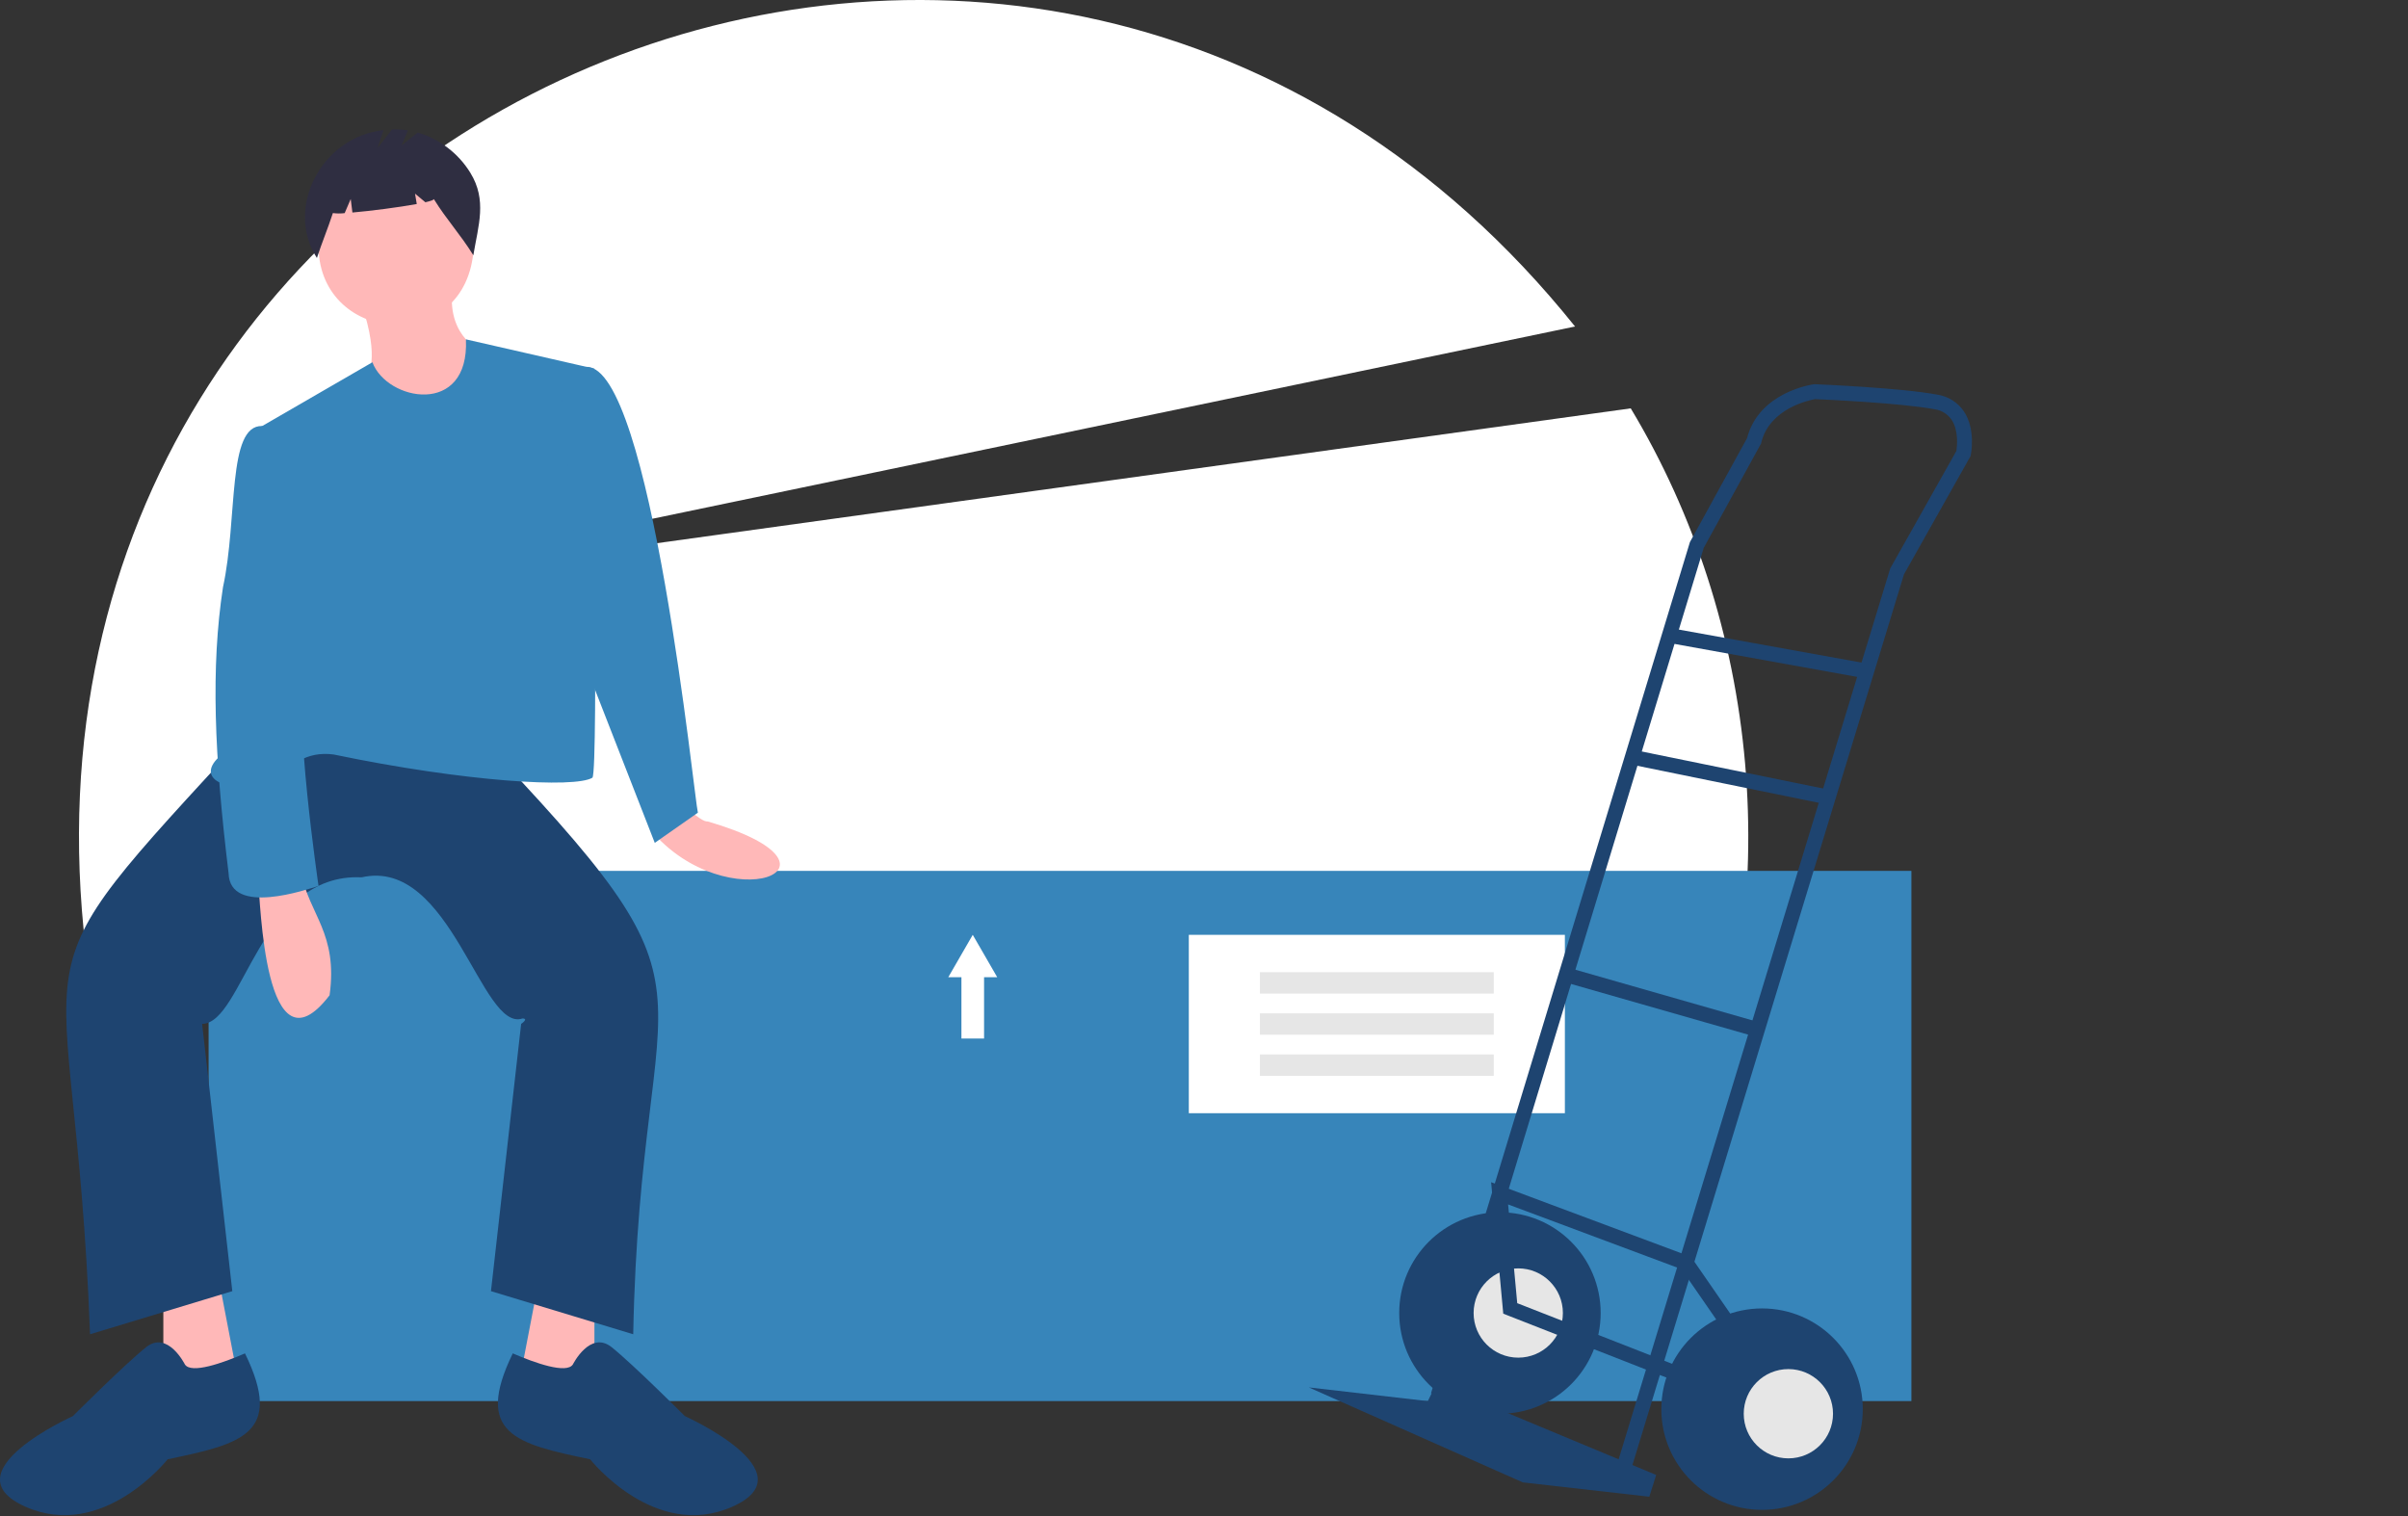 <svg width="886" height="558" viewBox="0 0 886 558" fill="none" xmlns="http://www.w3.org/2000/svg">
<rect x="0" y="0" width="886" height="558" fill="#333333" stroke="none"/>
<g clip-path="url(#clip0)">
<path d="M621.59 421.111C658.016 330.044 646.997 228.357 600.018 150.259L108.245 218.351L579.52 120.134C380.898 -127.551 -5.693 36.736 31.572 349.455L621.59 421.111Z" fill="white"/>
<path d="M703.28 320.444H76.754V515.54H703.28V320.444Z" fill="#3785BA"/>
<path d="M251.484 296.652C257.106 301.018 259.161 302.427 260.358 302.248C318.358 319.138 267.513 338.931 239.332 305.333L251.484 296.652Z" fill="#FFB8B8"/>
<path d="M60.1 475.093V514.747L88.65 513.161L80.72 471.921L60.1 475.093Z" fill="#FFB8B8"/>
<path d="M218.713 475.093V514.747L190.162 513.161L198.093 471.921L218.713 475.093Z" fill="#FFB8B8"/>
<path d="M131.475 270.481L174.301 268.895C273.095 372.466 235.733 348.843 232.988 490.954L180.646 475.093L191.749 376.752C191.754 376.748 194.677 374.8 192.248 374.755C177.051 379.977 165.963 315.318 133.061 322.823C95.621 321.032 89.525 376.574 74.374 376.752L85.477 475.093L33.134 490.954C27.274 334.788 -1.449 370.067 91.822 268.895L131.475 270.481Z" fill="#1E4470"/>
<path d="M68.029 502.058C68.029 502.058 61.685 489.368 53.754 495.713C45.824 502.058 26.79 521.091 26.79 521.091C26.79 521.091 -19.208 541.711 9.342 554.4C37.893 567.089 61.685 536.953 61.685 536.953C88.879 531.282 104.565 527.652 90.143 497.989C81.956 501.532 70.369 505.634 68.029 502.058Z" fill="#1E4470"/>
<path d="M210.783 502.058C210.783 502.058 217.127 489.368 225.058 495.713C232.989 502.058 252.022 521.091 252.022 521.091C252.022 521.091 298.021 541.711 269.47 554.4C240.919 567.089 217.127 536.953 217.127 536.953C189.933 531.282 174.248 527.652 188.669 497.989C196.857 501.532 208.443 505.634 210.783 502.058Z" fill="#1E4470"/>
<path d="M174.3 91.247C171.941 130.733 118.052 127.257 117.199 91.247C119.558 51.762 173.447 55.238 174.3 91.247Z" fill="#FFB8B8"/>
<path d="M133.061 111.867C146.936 153.805 114.176 130.972 160.025 164.21L177.473 129.314C177.473 129.314 164.783 124.556 166.37 107.108L133.061 111.867Z" fill="#FFB8B8"/>
<path d="M218.713 135.659L171.431 124.867C172.761 153.377 142.336 147.639 137.027 133.298L91.822 159.452C110.796 230.119 105.987 233.034 80.719 278.412C71.075 287.218 85.497 292.265 98.052 287.447C107.628 281.536 112.491 276.284 122.752 277.621C171.238 287.716 211.601 290.099 217.988 286.154C220.274 282.883 217.922 136.227 218.713 135.659Z" fill="#3785BA"/>
<path d="M206.023 138.832C207.61 138.832 215.78 134.99 215.78 134.99C239.551 134.589 255.503 294.487 256.78 299.032L240.919 310.135L215.54 245.103L206.023 138.832Z" fill="#3785BA"/>
<path d="M94.994 324.41C95.805 330.396 97.185 397.62 121.267 366.218C124.426 343.308 113.684 336.469 110.856 321.237L94.994 324.41Z" fill="#FFB8B8"/>
<path d="M101.339 159.451L96.479 156.757C83.45 156.329 87.556 190.818 82.044 216.076C77.54 245.5 78.823 277.946 84.106 321.323C84.568 337.241 113.079 327.213 117.201 325.996C117.201 325.996 107.684 260.964 112.442 249.861C117.201 238.758 101.339 159.451 101.339 159.451Z" fill="#3785BA"/>
<path d="M173.053 63.57C168.648 56.417 161.753 51.146 153.696 48.772L147.777 53.507L150.078 47.984C148.143 47.689 146.185 47.576 144.229 47.646L138.904 54.492L141.108 47.881C118.259 50.334 104.74 76.564 116.602 94.921C118.432 89.298 120.653 84.022 122.483 78.398C123.921 78.595 125.379 78.602 126.819 78.42L129.045 73.225L129.667 78.2C136.567 77.599 146.802 76.279 153.343 75.07L152.707 71.253L156.513 74.425C158.517 73.963 159.707 73.545 159.609 73.225C164.474 81.068 169.294 86.078 174.159 93.921C176.006 82.858 179.266 73.662 173.053 63.57Z" fill="#2F2E41"/>
<path d="M575.779 343.979H437.412V409.614H575.779V343.979Z" fill="white"/>
<path d="M549.614 357.727H463.578V365.597H549.614V357.727Z" fill="#E6E6E6"/>
<path d="M549.614 372.861H463.578V380.731H549.614V372.861Z" fill="#E6E6E6"/>
<path d="M549.614 387.997H463.578V395.867H549.614V387.997Z" fill="#E6E6E6"/>
<path d="M366.915 359.57L362.414 351.775L357.914 343.979L353.413 351.775L348.912 359.57H353.748V382.144H362.079V359.57H366.915Z" fill="white"/>
<path d="M551.888 520.194C572.356 520.194 588.948 503.601 588.948 483.133C588.948 462.666 572.356 446.073 551.888 446.073C531.42 446.073 514.828 462.666 514.828 483.133C514.828 503.601 531.42 520.194 551.888 520.194Z" fill="#1E4470"/>
<path d="M558.626 499.558C567.696 499.558 575.05 492.204 575.05 483.133C575.05 474.062 567.696 466.709 558.626 466.709C549.555 466.709 542.201 474.062 542.201 483.133C542.201 492.204 549.555 499.558 558.626 499.558Z" fill="#E6E6E6"/>
<path d="M528.516 509.033L609.375 542.724L606.848 550.726L560.312 545.461L481.559 510.507L525.357 515.561L528.516 509.033Z" fill="#1E4470"/>
<path d="M599.989 541.206L700.554 211.319L725.044 167.828L725.13 167.409C725.209 167.025 727.007 157.934 722.584 151.351C721.469 149.715 720.029 148.326 718.354 147.27C716.678 146.215 714.803 145.516 712.846 145.217C699.33 142.683 669.092 141.434 667.812 141.382L667.57 141.372L667.331 141.405C666.505 141.517 647.18 144.342 642.812 161.217L621.787 199.481L621.705 199.753L526.527 512.658L531.765 514.252L626.86 201.618L647.954 163.226L648.04 162.873C651.129 150.174 665.897 147.204 667.861 146.864C670.95 146.995 699.37 148.26 711.837 150.598C713.075 150.767 714.264 151.19 715.33 151.843C716.395 152.495 717.314 153.361 718.028 154.387C720.754 158.423 720.071 164.365 719.831 165.928L695.491 209.152L695.404 209.437L594.752 539.61L599.989 541.206Z" fill="#1E4470"/>
<path d="M614.694 231.117L613.721 236.505L686.351 249.623L687.324 244.235L614.694 231.117Z" fill="#1E4470"/>
<path d="M601.13 275.923L600.035 281.287L672.147 296.005L673.242 290.641L601.13 275.923Z" fill="#1E4470"/>
<path d="M576.977 356.055L575.471 361.318L645.875 381.464L647.381 376.2L576.977 356.055Z" fill="#1E4470"/>
<path d="M624.59 511.372L626.586 506.273L558.25 479.515L554.894 443.181L618.676 467.004L639.339 496.902L643.844 493.79L622.202 462.476L548.641 435L553.109 483.382L624.59 511.372Z" fill="#1E4470"/>
<path d="M648.33 555.568C668.797 555.568 685.39 538.976 685.39 518.508C685.39 498.041 668.797 481.448 648.33 481.448C627.862 481.448 611.27 498.041 611.27 518.508C611.27 538.976 627.862 555.568 648.33 555.568Z" fill="#1E4470"/>
<path d="M658.014 536.617C667.085 536.617 674.439 529.264 674.439 520.193C674.439 511.122 667.085 503.769 658.014 503.769C648.943 503.769 641.59 511.122 641.59 520.193C641.59 529.264 648.943 536.617 658.014 536.617Z" fill="#E6E6E6"/>
</g>
<defs>
<clipPath id="clip0">
<rect width="885.558" height="557.519" fill="white"/>
</clipPath>
</defs>
</svg>
